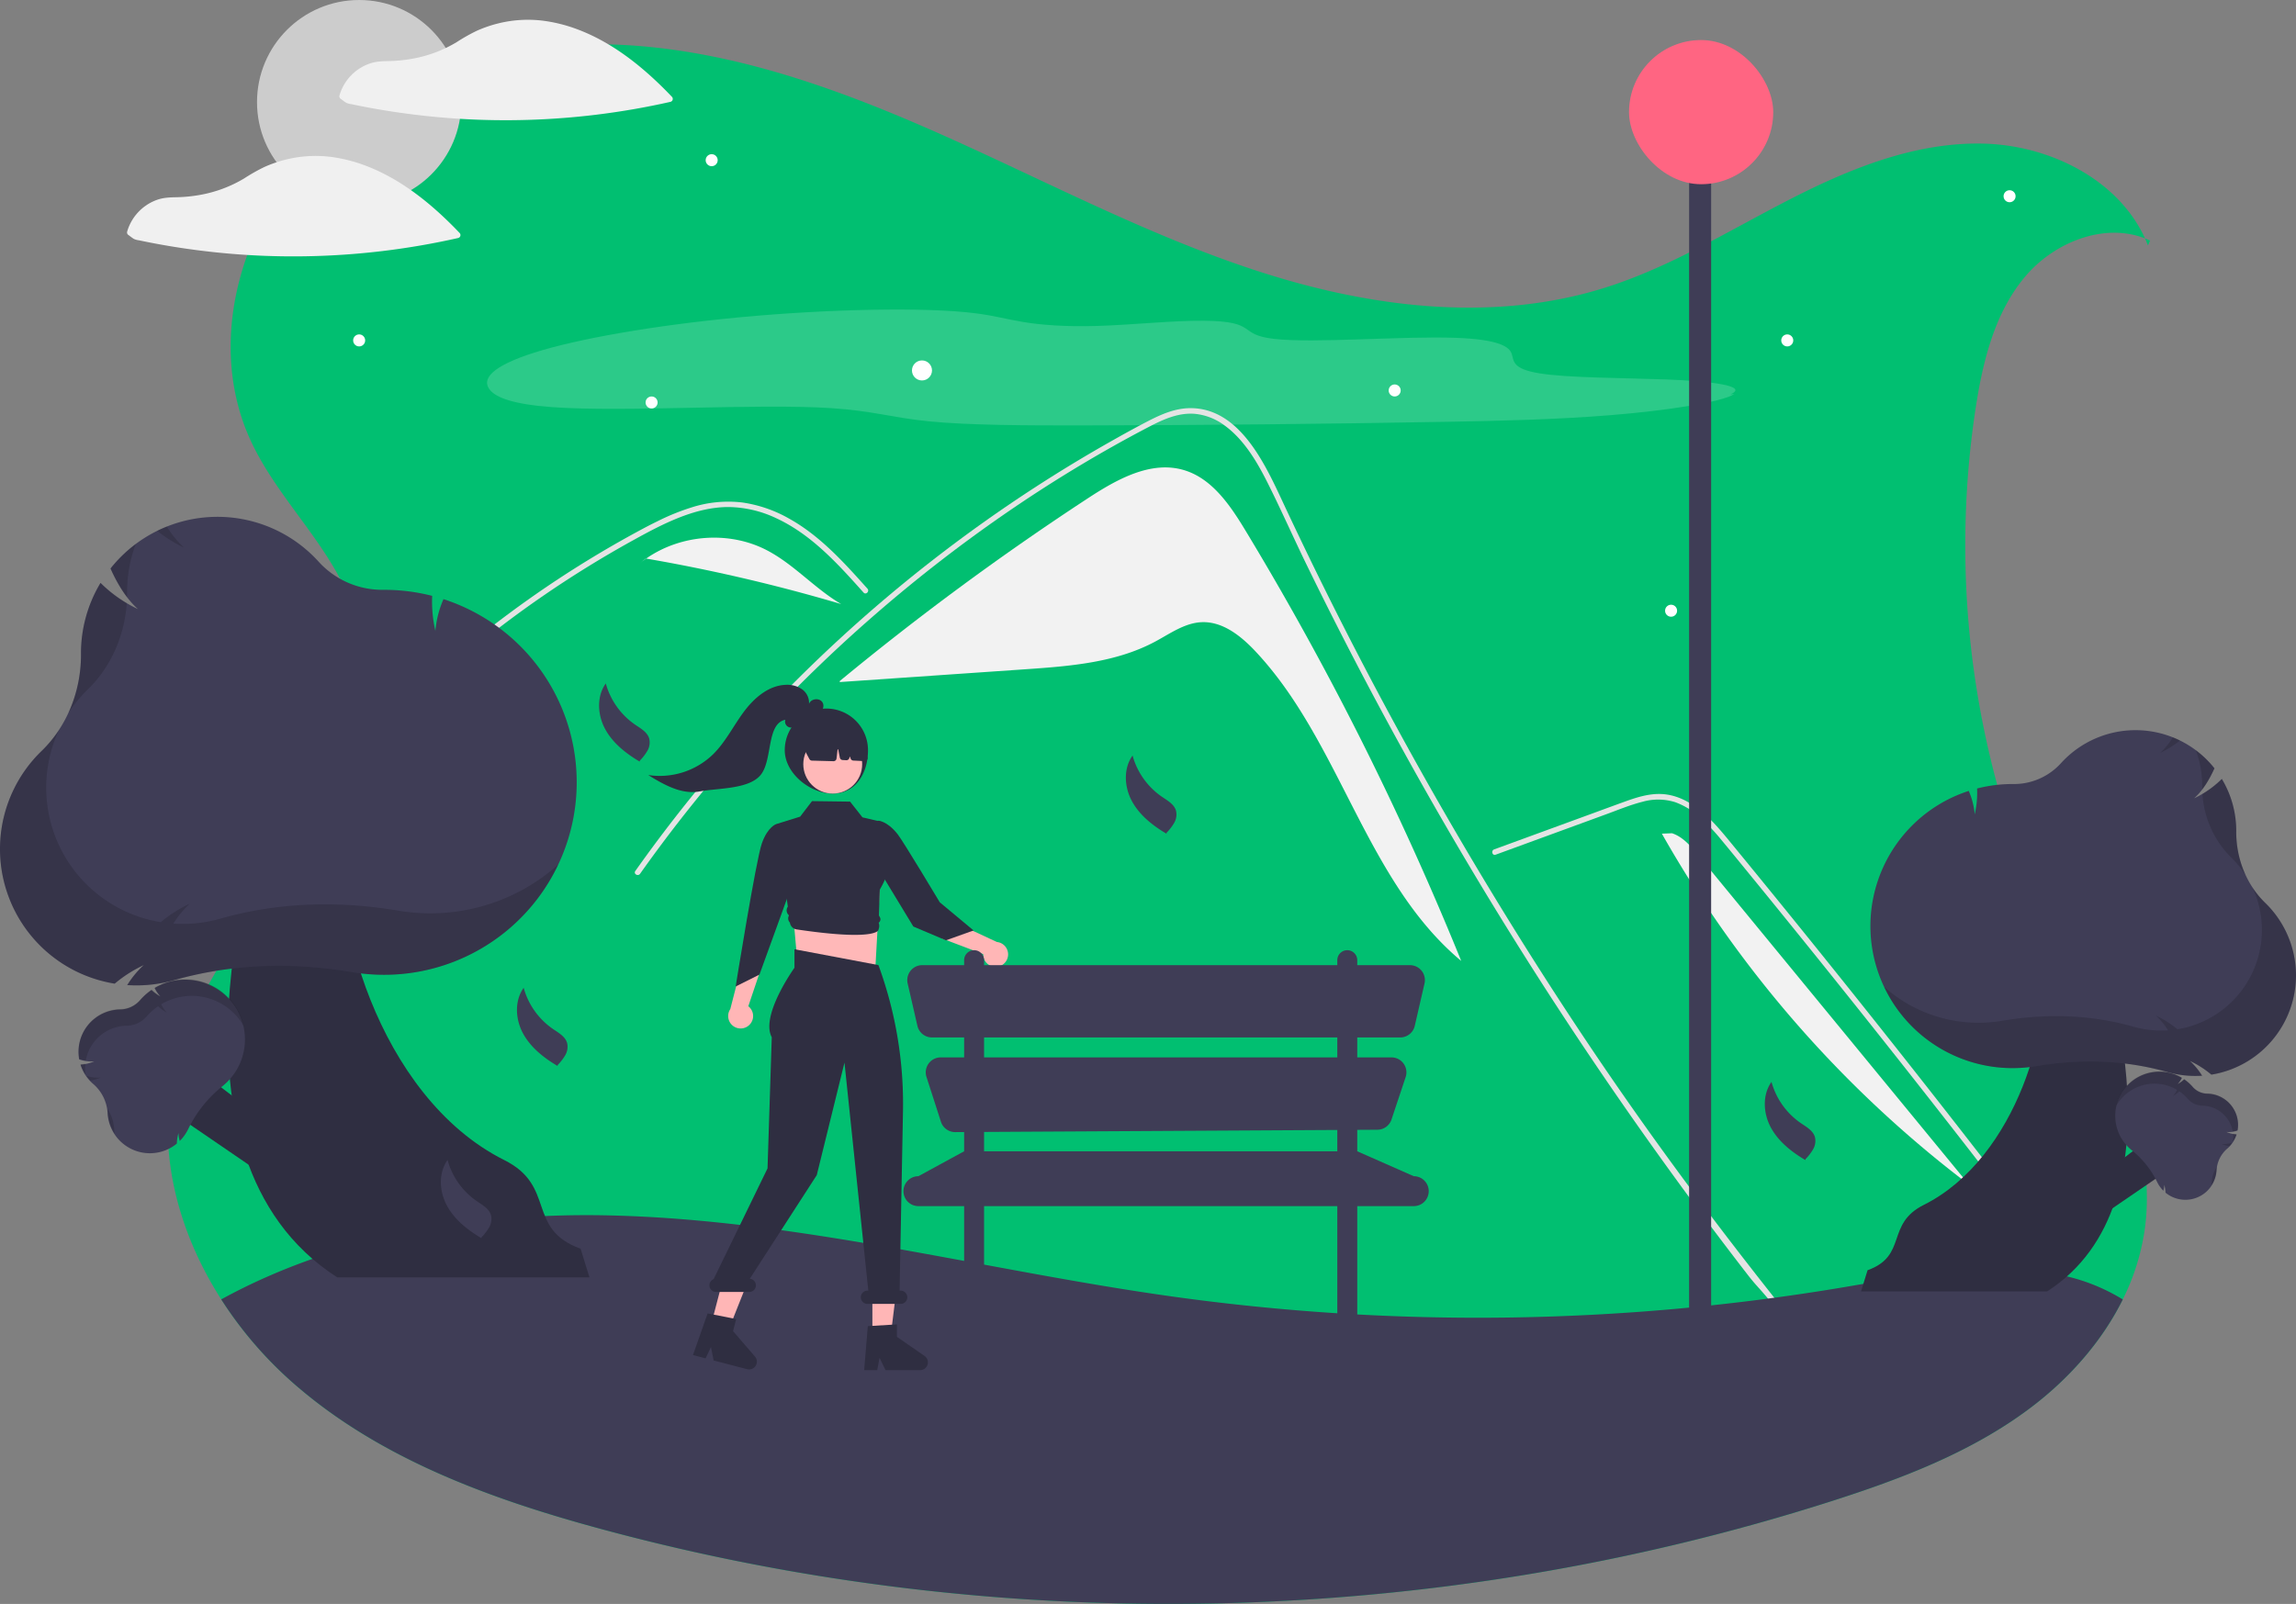 <svg id="f959f89c-f898-4249-a203-56365f3d7108" data-name="Layer 1" xmlns="http://www.w3.org/2000/svg" width="1146.318" height="801.004" viewBox="0 0 1146.318 801.004"><rect x="0" y="0" width="1146.318" height="801.004" fill="#808080" stroke="none"/><path d="M1050.699,514.508a456.249,456.249,0,0,1-37.38-261.87c3.6-23.1,9.44-46.85,24.43-64.79,14.39-17.23,39.35-27.37,60.03-19.29-13.57-29.61-47.76-46.5-80.59-47.33-34.09-.86-66.92,12.5-97.25,28.1-30.33,15.6-59.65,33.81-92.21,43.99-53.5,16.72-111.91,10.34-165.5-6.09-53.58-16.44-103.62-42.47-154.62-65.71-51.01-23.24-104.17-44.03-160.01-48.91-55.84-4.87-115.25,7.89-157.24,45.01s-61.87,101.28-38.27,152.11c14.25,30.7,42.22,54.32,52.04,86.7,12.32,40.65-7.08,83.96-30.41,119.45-23.34,35.49-51.8,69.58-60.47,111.16-8.01,38.38,2.72,78.02,24.05,111.38a197.345,197.345,0,0,0,35.74,41.61c43.09,37.91,98.77,58.15,154.17,73.13,200.27,54.17,416.13,49.29,613.75-13.88,34.99-11.18,69.95-24.43,99.32-46.48,19.16-14.38,35.83-33.02,46.39-54.35a114.106,114.106,0,0,0,11.13-36.18C1104.439,610.178,1072.969,562.058,1050.699,514.508Z" transform="translate(-26.841 -49.498)" fill="#01bf71"/><g opacity="0.17"><path d="M890.75,246.451c9.642-4.204-9.912-6.651-32.096-7.456s-49.021-.76-63.198-3.049c-13.711-2.213-12.701-6.149-13.854-9.715s-6.424-7.222-27.819-8.015c-26.661-.988-70.626,2.814-90.752.532-18.781-2.13-7.617-8.812-35.003-9.068-15.638-.146-35.785,2.057-53.186,2.588-16.336.499-28.422-.534-36.904-1.924s-14.389-3.151-23.934-4.379c-25.061-3.222-74.091-2.139-117.853,1.991s-81.273,10.898-102.429,17.602-27,13.304-22.072,18.901c3.147,3.574,11.199,6.916,30.732,8.352,36.536,2.686,101.584-1.938,139.337.506,21.041,1.362,30.376,4.739,48.838,6.587,19.834,1.985,48.869,2.091,77.397,2.043,59.397-.098,120.314-.708,182.43-1.827,25.945-.467,53.13-1.075,80.738-3.303s55.766-6.526,61.591-10.555" transform="translate(-26.841 -49.498)" fill="#fff"/></g><path d="M1099.259,172.048c-.46-1.18-.96-2.35-1.48-3.49.84.33,1.68.69,2.51,1.08Z" transform="translate(-26.841 -49.498)" fill="#01bf71"/><path d="M648.745,314.584c-7.669-12.684-16.757-26.228-30.99-30.37-16.482-4.796-33.413,4.732-47.775,14.135a1392.157,1392.157,0,0,0-123.893,91.283l.043.492q46.226-3.188,92.451-6.376c22.265-1.535,45.296-3.283,64.972-13.816,7.467-3.997,14.745-9.336,23.206-9.708,10.512-.462,19.677,6.879,26.88,14.549,42.607,45.371,54.937,114.754,102.738,154.616A1516.995,1516.995,0,0,0,648.745,314.584Z" transform="translate(-26.841 -49.498)" fill="#f2f2f2"/><path d="M910.646,699.413c-4.712-5.95-6.637-7.343-11.285-13.348Q842.597,612.649,792.653,534.273q-33.924-53.23-64.483-108.504-14.549-26.278-28.3-52.969-10.67-20.695-20.865-41.638c-1.944-3.988-3.832-7.994-5.711-12.009-4.428-9.442-8.773-18.93-13.439-28.244-5.317-10.616-11.789-21.745-21.553-28.877a29.405,29.405,0,0,0-15.319-5.895c-7.948-.513-15.282,2.769-22.176,6.353-50.439,26.301-97.659,59.276-140.37,96.798A730.778,730.778,0,0,0,346.397,485.878c-1.008,1.439-3.392.064-2.374-1.384q6.009-8.498,12.257-16.813A734.817,734.817,0,0,1,543.88,292.696q18.248-11.826,37.183-22.542c6.362-3.603,12.752-7.16,19.251-10.497,6.371-3.273,13.137-6.215,20.416-6.325,24.77-.385,37.595,27.667,46.405,46.542q4.153,8.911,8.406,17.766,16.075,33.621,33.387,66.628,10.685,20.379,21.837,40.52,34.707,62.718,73.779,122.897c34.506,53.143,68.737,100.089,108.046,149.785C913.671,698.844,911.737,700.806,910.646,699.413Z" transform="translate(-26.841 -49.498)" fill="#e4e4e4"/><path d="M457.991,345.435c-1.439-1.604-2.869-3.209-4.318-4.813-11.422-12.633-23.679-25.118-39.364-32.361a57.11,57.11,0,0,0-23.927-5.546c-8.562.028-16.932,2.273-24.843,5.418-3.74,1.494-7.398,3.19-11.001,4.996-4.116,2.072-8.159,4.281-12.183,6.509q-11.331,6.27-22.368,13.091-21.961,13.572-42.546,29.216-10.671,8.113-20.902,16.758-9.516,8.031-18.646,16.492c-1.302,1.201-3.245-.743-1.944-1.943,1.604-1.494,3.227-2.979,4.85-4.446q6.875-6.215,13.971-12.193,12.939-10.918,26.549-20.993,21.163-15.676,43.783-29.225,11.304-6.765,22.918-12.963c2.338-1.247,4.703-2.466,7.096-3.621a113.114,113.114,0,0,1,16.868-6.866,60.006,60.006,0,0,1,25.476-2.503,66.327,66.327,0,0,1,23.505,8.131c15.401,8.608,27.346,21.919,38.97,34.909C461.108,344.803,459.174,346.755,457.991,345.435Z" transform="translate(-26.841 -49.498)" fill="#e4e4e4"/><path d="M773.552,476.342l36.905-13.498,18.323-6.702c5.968-2.183,11.921-4.667,18.09-6.23a28.539,28.539,0,0,1,16.374.209,37.737,37.737,0,0,1,12.771,7.917,103.639,103.639,0,0,1,10.475,11.186c3.989,4.794,7.92,9.639,11.868,14.467q24.441,29.891,48.563,60.041,24.121,30.15,47.92,60.556,23.857,30.48,47.385,61.216,2.882,3.765,5.76,7.534c1.06,1.388,3.449.02,2.375-1.388q-23.702-31.044-47.735-61.835-24.092-30.864-48.516-61.466-24.424-30.601-49.179-60.937-6.167-7.558-12.354-15.099c-3.48-4.241-6.92-8.527-10.736-12.474-7.005-7.245-15.758-13.648-26.234-13.822-6.16-.102-12.121,1.852-17.844,3.923-6.17,2.232-12.325,4.506-18.486,6.759L782.111,470.292l-9.291,3.398c-1.649.603-.936,3.262.731,2.652Z" transform="translate(-26.841 -49.498)" fill="#e4e4e4"/><path d="M409.452,324.157c-18.754-9.639-42.771-7.751-60.005,4.291A855.845,855.845,0,0,1,446.818,351.174C433.535,343.39,423.145,331.195,409.452,324.157Z" transform="translate(-26.841 -49.498)" fill="#f2f2f2"/><path d="M349.263,328.415,345.652,331.35c1.221-1.027,2.491-1.99,3.795-2.901C349.386,328.438,349.324,328.426,349.263,328.415Z" transform="translate(-26.841 -49.498)" fill="#f2f2f2"/><path d="M874.624,476.477c-3.633-4.422-7.56-9.052-12.994-10.848l-5.073.2a575.436,575.436,0,0,0,153.267,175.221Q942.224,558.763,874.624,476.477Z" transform="translate(-26.841 -49.498)" fill="#f2f2f2"/><path d="M1086.669,698.448c-10.56,21.33-27.23,39.97-46.39,54.35-29.37,22.05-64.33,35.3-99.32,46.48-197.62,63.17-413.48,68.05-613.75,13.88-55.4-14.98-111.08-35.22-154.17-73.13a197.345,197.345,0,0,1-35.74-41.61c57.35-31.52,126.86-43.4,193.19-41.95,95.09,2.08,187.96,27.46,282.16,40.59a1102.669,1102.669,0,0,0,334.04-4.6c38.32-6.43,77.98-14.84,115.49-4.66A95.15,95.15,0,0,1,1086.669,698.448Z" transform="translate(-26.841 -49.498)" fill="#3f3d56"/><circle cx="179.318" cy="51" r="51" fill="#ccc"/><path d="M362.309,97.84C348.812,83.682,333.136,70.765,314.58,63.939a76.715,76.715,0,0,0-15.986-4.017c-.044-.006-.085.003-.129-.001a2.356,2.356,0,0,0-.27-.053,61.539,61.539,0,0,0-22.841,1.379,63.107,63.107,0,0,0-10.635,3.705,93.005,93.005,0,0,0-9.979,5.656A64.908,64.908,0,0,1,232.686,78.835a74.188,74.188,0,0,1-11.844,1.162c-3.447.069-6.698.189-9.964,1.434a23.916,23.916,0,0,0-14.565,15.771,1.551,1.551,0,0,0,.689,1.694c.883.633,1.745,1.351,2.673,1.914a8.339,8.339,0,0,0,2.611.712q2.214.467,4.433.907,8.176,1.62,16.42,2.868,16.681,2.525,33.542,3.558a373.481,373.481,0,0,0,67.51-2.029A374.771,374.771,0,0,0,361.647,100.347,1.514,1.514,0,0,0,362.309,97.84Z" transform="translate(-26.841 -49.498)" fill="#f0f0f0"/><path d="M208.58,131.939a76.715,76.715,0,0,0-15.986-4.017c-.044-.006-.085.003-.129-.001a2.356,2.356,0,0,0-.27-.053,61.539,61.539,0,0,0-22.841,1.379,63.107,63.107,0,0,0-10.635,3.705,93.005,93.005,0,0,0-9.979,5.656,64.908,64.908,0,0,1-22.052,8.227,74.188,74.188,0,0,1-11.844,1.162c-3.447.069-6.698.189-9.964,1.434a23.916,23.916,0,0,0-14.565,15.771,1.551,1.551,0,0,0,.689,1.694c.883.633,1.745,1.351,2.673,1.914a8.339,8.339,0,0,0,2.611.712q2.214.467,4.433.907,8.176,1.62,16.42,2.868,16.681,2.525,33.542,3.558a373.481,373.481,0,0,0,67.51-2.029A374.771,374.771,0,0,0,255.647,168.347a1.514,1.514,0,0,0,.662-2.507C242.812,151.682,227.136,138.765,208.58,131.939Z" transform="translate(-26.841 -49.498)" fill="#f0f0f0"/><polygon points="1047.411 588.142 1074.576 567.518 1087.816 580.759 1043.563 611.042 1047.411 588.142" fill="#2f2e41"/><path d="M1048.916,694.428H955.993l3.259-10.56,0,0c20.199-7.312,8.853-23.03,28.068-32.637,46.997-23.498,65.191-93.62,58.309-121.339l30.798-1.302S1118.959,649.375,1048.916,694.428Z" transform="translate(-26.841 -49.498)" fill="#2f2e41"/><path d="M1128.247,644.789a15.619,15.619,0,0,1-20.183.378l-.06-.05-.002-.078a14.965,14.965,0,0,0-.6-3.819,10.691,10.691,0,0,1-.388,2.644l-.078.29-.209-.215c-.18-.186-.355-.375-.519-.561a15.751,15.751,0,0,1-2.399-3.633,45.916,45.916,0,0,0-12.74-15.88,22.292,22.292,0,0,1-2.673-2.572,22.034,22.034,0,0,1,27.67-33.569l.138.081-.071.142a11.478,11.478,0,0,1-2.048,2.954,14.968,14.968,0,0,0,3.154-2.279l.1-.094.113.078a22.128,22.128,0,0,1,4.029,3.587l.128.147a9.836,9.836,0,0,0,7.284,3.361,15.614,15.614,0,0,1,15.119,18.293l-.018.103-.1.03a13.399,13.399,0,0,1-5.457.681,15.222,15.222,0,0,0,4.861,1.217l.217.017-.069.206a15.604,15.604,0,0,1-4.503,6.79l-.059.052-.063.055a15.333,15.333,0,0,0-5.297,10.643A15.733,15.733,0,0,1,1128.247,644.789Z" transform="translate(-26.841 -49.498)" fill="#3f3d56"/><path d="M1131.089,639.769a15.574,15.574,0,0,1-.176,1.679,15.785,15.785,0,0,0,2.538-7.82c.021-.426.065-.851.125-1.274A14.814,14.814,0,0,0,1131.089,639.769Z" transform="translate(-26.841 -49.498)" opacity="0.15"/><path d="M1136.003,620.789a15.198,15.198,0,0,0,3.884,1.098,15.63,15.63,0,0,0,1.423-1.736A13.244,13.244,0,0,1,1136.003,620.789Z" transform="translate(-26.841 -49.498)" opacity="0.15"/><path d="M1141.727,615.661a15.709,15.709,0,0,1-.111,4.052,15.529,15.529,0,0,0,1.758-3.625l.069-.206-.217-.017A15.095,15.095,0,0,1,1141.727,615.661Z" transform="translate(-26.841 -49.498)" opacity="0.15"/><path d="M1140.282,600.84a15.651,15.651,0,0,0-11.461-5.3,9.836,9.836,0,0,1-7.284-3.361l-.128-.147a22.128,22.128,0,0,0-4.029-3.587l-.113-.078-.1.094a14.968,14.968,0,0,1-3.154,2.279,11.478,11.478,0,0,0,2.048-2.954l.071-.142-.138-.081a22.018,22.018,0,0,0-32.621,14.254,22.022,22.022,0,0,1,30.259-8.113l.138.081-.071.142a11.478,11.478,0,0,1-2.048,2.954,14.968,14.968,0,0,0,3.154-2.279l.1-.094.113.078a22.129,22.129,0,0,1,4.029,3.587l.128.147a9.836,9.836,0,0,0,7.284,3.361,15.617,15.617,0,0,1,15.103,12.835,18.927,18.927,0,0,0,2.26-.55l.1-.03.018-.103A15.554,15.554,0,0,0,1140.282,600.84Z" transform="translate(-26.841 -49.498)" opacity="0.15"/><path d="M1173.159,536.541a50.291,50.291,0,0,1-42.007,49.6l-.248.041-.192-.16a48.186,48.186,0,0,0-10.51-6.672,34.423,34.423,0,0,1,5.566,6.56l.535.805-.965.046c-.833.041-1.66.061-2.459.061a50.716,50.716,0,0,1-13.884-1.925c-20.517-5.837-42.55-6.836-65.486-2.967a71.779,71.779,0,0,1-11.901.993A70.948,70.948,0,0,1,1009.287,444.637l.488-.161.193.476a36.957,36.957,0,0,1,2.787,11.233,48.196,48.196,0,0,0,1.198-12.471l-.015-.443.43-.108a71.249,71.249,0,0,1,17.241-2.115l.629.003a31.672,31.672,0,0,0,23.616-10.462,50.276,50.276,0,0,1,76.38,2.346l.212.262-.14.307c-2.938,6.475-6.138,11.192-9.958,14.641a49.013,49.013,0,0,0,13.28-9.163l.502-.487.352.605A50.242,50.242,0,0,1,1143.32,464.428l-.001.254c-.001.09-.001.18-.001.269,0,13.613,5.264,26.516,14.467,35.439A50.66,50.66,0,0,1,1173.159,536.541Z" transform="translate(-26.841 -49.498)" fill="#3f3d56"/><g opacity="0.15"><path d="M1111.689,417.717a35.519,35.519,0,0,1-6.335,7.772,48.889,48.889,0,0,0,9.898-6.186Q1113.502,418.44,1111.689,417.717Z" transform="translate(-26.841 -49.498)"/><path d="M1140.793,477.733a50.482,50.482,0,0,1,7.23,8.808,51.393,51.393,0,0,1-4.704-21.59c0-.09,0-.18.001-.269l.001-.254a50.242,50.242,0,0,0-6.84-25.327l-.352-.605-.502.487a49.126,49.126,0,0,1-9.17,6.983A48.972,48.972,0,0,0,1140.793,477.733Z" transform="translate(-26.841 -49.498)"/><path d="M1126.327,441.771l-.001.254c-.001.09-.001.18-.001.269,0,.494.009.986.023,1.477a52.365,52.365,0,0,0,5.956-10.267l.14-.307-.212-.262a50.688,50.688,0,0,0-9.096-8.797A50.356,50.356,0,0,1,1126.327,441.771Z" transform="translate(-26.841 -49.498)"/><path d="M1157.786,500.39a45.459,45.459,0,0,1-6.408-7.797,50.23,50.23,0,0,1-37.218,70.89l-.248.041-.192-.16a48.188,48.188,0,0,0-10.51-6.672,34.423,34.423,0,0,1,5.566,6.56l.535.805-.965.046c-.833.041-1.66.061-2.459.061a50.715,50.715,0,0,1-13.884-1.925c-20.517-5.837-42.55-6.836-65.486-2.967a71.779,71.779,0,0,1-11.901.993,70.624,70.624,0,0,1-47.12-17.969,71.011,71.011,0,0,0,64.113,40.626,71.779,71.779,0,0,0,11.901-.993c22.935-3.869,44.968-2.87,65.486,2.967a50.715,50.715,0,0,0,13.884,1.925c.799,0,1.626-.02,2.459-.061l.965-.046-.535-.805a34.423,34.423,0,0,0-5.566-6.56,48.188,48.188,0,0,1,10.51,6.672l.192.16.248-.041a50.254,50.254,0,0,0,26.633-85.75Z" transform="translate(-26.841 -49.498)"/></g><polygon points="134.035 560.973 97.223 533.025 79.28 550.968 139.25 592.007 134.035 560.973" fill="#2f2e41"/><path d="M195.21,687.428h125.927L316.72,673.117l0,0c-27.373-9.909-11.998-31.209-38.036-44.228-63.688-31.844-88.345-126.87-79.019-164.434l-41.736-1.765S100.291,626.374,195.21,687.428Z" transform="translate(-26.841 -49.498)" fill="#2f2e41"/><path d="M80.554,605.252a20.779,20.779,0,0,0-7.178-14.423c-.028-.025-.057-.05-.085-.075l-.08-.07a21.145,21.145,0,0,1-6.103-9.201l-.093-.279.293-.023a20.628,20.628,0,0,0,6.587-1.65,18.157,18.157,0,0,1-7.395-.923l-.136-.041-.024-.14a21.16,21.16,0,0,1,20.489-24.79,13.33,13.33,0,0,0,9.871-4.555l.174-.2a29.987,29.987,0,0,1,5.46-4.861l.154-.106.136.128a20.285,20.285,0,0,0,4.274,3.088,15.554,15.554,0,0,1-2.775-4.003l-.097-.193.187-.109A29.86,29.86,0,0,1,141.708,588.318a30.209,30.209,0,0,1-3.622,3.485,62.224,62.224,0,0,0-17.265,21.52,21.344,21.344,0,0,1-3.251,4.923c-.222.252-.458.508-.703.76l-.283.292-.105-.393a14.487,14.487,0,0,1-.526-3.583,20.28,20.28,0,0,0-.813,5.176l-.003.105-.082.067a21.15,21.15,0,0,1-34.502-15.419Z" transform="translate(-26.841 -49.498)" fill="#3f3d56"/><path d="M83.853,613.357a21.104,21.104,0,0,0,.238,2.275,21.392,21.392,0,0,1-3.439-10.598c-.028-.578-.089-1.153-.17-1.726A20.076,20.076,0,0,1,83.853,613.357Z" transform="translate(-26.841 -49.498)" opacity="0.15"/><path d="M77.193,587.635a20.597,20.597,0,0,1-5.264,1.488,21.18,21.18,0,0,1-1.929-2.353A17.947,17.947,0,0,0,77.193,587.635Z" transform="translate(-26.841 -49.498)" opacity="0.15"/><path d="M69.436,580.686a21.289,21.289,0,0,0,.151,5.491,21.044,21.044,0,0,1-2.382-4.912l-.093-.279.293-.023A20.452,20.452,0,0,0,69.436,580.686Z" transform="translate(-26.841 -49.498)" opacity="0.15"/><path d="M71.394,560.601a21.209,21.209,0,0,1,15.532-7.182,13.33,13.33,0,0,0,9.871-4.555l.174-.2a29.987,29.987,0,0,1,5.46-4.861l.154-.106.136.128a20.284,20.284,0,0,0,4.274,3.088,15.555,15.555,0,0,1-2.775-4.003l-.097-.193.187-.109A29.838,29.838,0,0,1,148.516,561.925a29.843,29.843,0,0,0-41.006-10.994l-.187.109.097.193a15.555,15.555,0,0,0,2.775,4.003,20.284,20.284,0,0,1-4.274-3.088l-.136-.128-.154.106a29.987,29.987,0,0,0-5.46,4.861l-.174.2a13.33,13.33,0,0,1-9.871,4.555A21.163,21.163,0,0,0,69.66,579.135a25.648,25.648,0,0,1-3.063-.745l-.136-.041-.024-.14A21.078,21.078,0,0,1,71.394,560.601Z" transform="translate(-26.841 -49.498)" opacity="0.15"/><path d="M47.675,424.475c12.471-12.093,19.605-29.578,19.605-48.026,0-.121,0-.244-.001-.365l-.001-.344a68.086,68.086,0,0,1,9.269-34.323l.477-.819.68.66a66.421,66.421,0,0,0,17.996,12.417c-5.177-4.675-9.514-11.067-13.495-19.841l-.19-.416.287-.355a68.132,68.132,0,0,1,103.507-3.179,42.921,42.921,0,0,0,32.003,14.178l.853-.004a96.555,96.555,0,0,1,23.364,2.866l.583.146-.021.6a65.313,65.313,0,0,0,1.623,16.9,50.082,50.082,0,0,1,3.777-15.223l.261-.645.661.219a96.146,96.146,0,0,1-30.248,187.398A97.272,97.272,0,0,1,202.538,534.974c-31.081-5.243-60.939-3.89-88.744,4.021a68.728,68.728,0,0,1-18.816,2.609c-1.083,0-2.204-.027-3.333-.082l-1.308-.063L91.064,540.368a46.65,46.65,0,0,1,7.543-8.89,65.3,65.3,0,0,0-14.243,9.041l-.26.217-.337-.055A68.102,68.102,0,0,1,47.675,424.475Z" transform="translate(-26.841 -49.498)" fill="#3f3d56"/><g opacity="0.15"><path d="M110.143,312.44a48.134,48.134,0,0,0,8.585,10.532,66.253,66.253,0,0,1-13.414-8.384Q107.686,313.42,110.143,312.44Z" transform="translate(-26.841 -49.498)"/><path d="M70.702,393.772a68.411,68.411,0,0,0-9.798,11.936,69.646,69.646,0,0,0,6.375-29.258c0-.121,0-.244-.001-.365l-.001-.344a68.087,68.087,0,0,1,9.269-34.323l.477-.819.68.66a66.574,66.574,0,0,0,12.427,9.463C88.972,367.31,82.046,382.772,70.702,393.772Z" transform="translate(-26.841 -49.498)"/><path d="M90.306,345.037l.001.344c.001.121.001.244.001.365,0,.669-.012,1.336-.031,2.002A70.962,70.962,0,0,1,82.205,333.834l-.19-.416.287-.355a68.69,68.69,0,0,1,12.327-11.922A68.241,68.241,0,0,0,90.306,345.037Z" transform="translate(-26.841 -49.498)"/><path d="M47.675,424.475a61.605,61.605,0,0,0,8.684-10.566,68.069,68.069,0,0,0,50.436,96.067l.337.055.26-.217a65.303,65.303,0,0,1,14.243-9.041,46.648,46.648,0,0,0-7.543,8.89l-.726,1.091,1.308.063c1.129.055,2.25.082,3.333.082a68.728,68.728,0,0,0,18.816-2.609c27.805-7.911,57.662-9.263,88.744-4.021a97.273,97.273,0,0,0,16.128,1.346,95.707,95.707,0,0,0,63.855-24.351,96.232,96.232,0,0,1-86.883,55.055A97.272,97.272,0,0,1,202.538,534.974c-31.081-5.243-60.939-3.89-88.744,4.021a68.728,68.728,0,0,1-18.816,2.609c-1.082,0-2.204-.027-3.333-.082l-1.307-.063L91.064,540.368a46.648,46.648,0,0,1,7.543-8.89,65.303,65.303,0,0,0-14.243,9.041l-.26.217-.337-.055A68.102,68.102,0,0,1,47.675,424.475Z" transform="translate(-26.841 -49.498)"/></g><circle cx="460.318" cy="185" r="5" fill="#fff"/><circle cx="834.318" cy="305" r="3" fill="#fff"/><circle cx="892.318" cy="170" r="3" fill="#fff"/><circle cx="355.318" cy="80" r="3" fill="#fff"/><circle cx="325.318" cy="201" r="3" fill="#fff"/><circle cx="179.318" cy="170" r="3" fill="#fff"/><circle cx="696.318" cy="195" r="3" fill="#fff"/><circle cx="1003.318" cy="98" r="3" fill="#fff"/><path d="M328.959,413.563c-3.8-7.035-4.33-16.255.335-22.749a36.838,36.838,0,0,0,14.675,20.599c2.772,1.887,6.051,3.698,6.999,6.914a8.235,8.235,0,0,1-.859,6.044,24.457,24.457,0,0,1-3.795,4.955l-.134.503C339.303,425.754,332.759,420.598,328.959,413.563Z" transform="translate(-26.841 -49.498)" fill="#3f3d56"/><path d="M910.959,612.563c-3.8-7.035-4.33-16.255.335-22.749a36.838,36.838,0,0,0,14.675,20.599c2.772,1.887,6.051,3.698,6.999,6.914a8.235,8.235,0,0,1-.859,6.044,24.457,24.457,0,0,1-3.795,4.955l-.134.503C921.303,624.754,914.759,619.598,910.959,612.563Z" transform="translate(-26.841 -49.498)" fill="#3f3d56"/><path d="M591.959,449.563c-3.8-7.035-4.33-16.255.335-22.749a36.838,36.838,0,0,0,14.675,20.599c2.772,1.887,6.051,3.698,6.999,6.914a8.235,8.235,0,0,1-.859,6.044,24.457,24.457,0,0,1-3.795,4.955l-.134.503C602.303,461.754,595.759,456.598,591.959,449.563Z" transform="translate(-26.841 -49.498)" fill="#3f3d56"/><path d="M287.959,565.563c-3.8-7.035-4.33-16.255.335-22.749a36.838,36.838,0,0,0,14.675,20.599c2.772,1.887,6.051,3.698,6.999,6.914a8.235,8.235,0,0,1-.859,6.044,24.457,24.457,0,0,1-3.795,4.955l-.134.503C298.303,577.754,291.759,572.598,287.959,565.563Z" transform="translate(-26.841 -49.498)" fill="#3f3d56"/><path d="M249.959,651.563c-3.8-7.035-4.33-16.255.335-22.749a36.838,36.838,0,0,0,14.675,20.599c2.772,1.887,6.051,3.698,6.999,6.914a8.235,8.235,0,0,1-.859,6.044,24.457,24.457,0,0,1-3.795,4.955l-.134.503C260.303,663.754,253.759,658.598,249.959,651.563Z" transform="translate(-26.841 -49.498)" fill="#3f3d56"/><rect x="843.318" y="68" width="11" height="589" fill="#3f3d56"/><rect x="813.318" y="20" width="72" height="72" rx="36" fill="#ff6582"/><path d="M418.643,424.139c0,11.478,12.516,21.678,23.993,21.678s17.571-10.201,17.571-21.678a20.782,20.782,0,0,0-41.564,0Z" transform="translate(-26.841 -49.498)" fill="#2f2e41"/><polygon points="398.471 484.489 437.067 483.005 439.294 442.925 394.76 442.925 398.471 484.489" fill="#ffb8b8"/><path d="M400.814,561.493a6.182,6.182,0,0,0-.365-9.473l7.007-20.822-11.038,2.917-4.962,19.326a6.216,6.216,0,0,0,9.357,8.052Z" transform="translate(-26.841 -49.498)" fill="#ffb6b6"/><circle cx="415.758" cy="381.625" r="14.698" fill="#ffb8b8"/><path d="M442.96,429.644l-10.733-.284a1.504,1.504,0,0,1-1.28-.787l-3.588-6.655a1.498,1.498,0,0,1,.396-1.891L441.798,409.047a1.497,1.497,0,0,1,1.256-.28l11.342,2.584a1.499,1.499,0,0,1,1.107,1.043l4.441,15.295a1.499,1.499,0,0,1-1.514,1.916l-5.56-.278a1.507,1.507,0,0,1-1.347-1.028l-.231-.699a.173.173,0,0,0-.338.054,1.5,1.5,0,0,1-1.573,1.498l-1.841-.092a1.495,1.495,0,0,1-1.396-1.205l-.794-3.993a.173.173,0,0,0-.342.014l-.519,4.442a1.492,1.492,0,0,1-1.487,1.325Z" transform="translate(-26.841 -49.498)" fill="#2f2e41"/><path d="M432.252,449.581l19.003.253,6.185,7.853,9.957,2.348,2.588,14.954c1.294,7.476-.08,12.211-3.881,18.778l0,0-.455,12.918.503.914a2.094,2.094,0,0,1-.631,2.723h0a4.277,4.277,0,0,1,.118,2.815l-.245.81s-.708,5.663-40.832-.293a3.956,3.956,0,0,1-3.343-3.399h0a2.954,2.954,0,0,1-.547-3.404l.082-.163-.412-.485a3.177,3.177,0,0,1-.161-3.907h0l-5.767-41.252,11.912-3.71Z" transform="translate(-26.841 -49.498)" fill="#2f2e41"/><path d="M419.169,464.993l-4.757-3.948s-4.23,1.25-7.183,9.581-13.09,71.527-13.09,71.527l11.876-5.938,16.839-46.431Z" transform="translate(-26.841 -49.498)" fill="#2f2e41"/><path d="M524.819,532.274a6.182,6.182,0,0,1-7.091-6.291l-20.541-7.792,9.257-6.682,18.087,8.424a6.216,6.216,0,0,1,.288,12.342Z" transform="translate(-26.841 -49.498)" fill="#ffb6b6"/><path d="M461.881,464.633l3.225-5.274s4.407-.185,9.895,6.744c2.814,3.552,21.049,34.017,21.049,34.017l16.863,14.055-13.806,4.931-16.272-6.903-18.244-30.078Z" transform="translate(-26.841 -49.498)" fill="#2f2e41"/><polygon points="435.555 666.81 444.739 666.81 449.108 631.385 435.553 631.386 435.555 666.81" fill="#ffb6b6"/><polygon points="355.157 661.099 364.044 663.415 377.208 630.238 364.091 626.819 355.157 661.099" fill="#ffb6b6"/><path d="M460.118,711.778l14.518-.867v6.22l13.803,9.533a3.885,3.885,0,0,1-2.208,7.083H468.947l-2.979-6.153-1.163,6.153h-6.517Z" transform="translate(-26.841 -49.498)" fill="#2f2e41"/><path d="M380.131,705.429l14.267,2.824-1.569,6.019,10.952,12.706a3.885,3.885,0,0,1-3.923,6.297L383.133,728.914l-1.331-6.705-2.678,5.66-6.306-1.644Z" transform="translate(-26.841 -49.498)" fill="#2f2e41"/><path d="M383.125,688.319l26.921-55.33,2.114-65.491C406.332,556.677,423.491,532.805,423.491,532.805v-9.245l41.919,7.908v0a201.215,201.215,0,0,1,12.262,73.06L475.982,694.047h.53a3.315,3.315,0,1,1,0,6.631H459.935a3.315,3.315,0,1,1,0-6.631h.427L448.463,580.164l-13.837,56.199L401.189,688.107a3.307,3.307,0,0,1-.265,6.604H384.347a3.312,3.312,0,0,1-1.223-6.391Z" transform="translate(-26.841 -49.498)" fill="#2f2e41"/><path d="M382.758,426.296c6.194-6.059,10.093-14.028,15.223-21.011,5.13-6.983,12.355-13.382,21.011-13.77a13.038,13.038,0,0,1,8.166,2.129,8.305,8.305,0,0,1,3.605,7.367c.914-2.567,4.997-3.145,6.588-.933,1.591,2.212-.257,5.899-2.981,5.948l-.267-1.057a18.249,18.249,0,0,1-11.801,7.836,2.978,2.978,0,0,1-3.355-3.854C409.591,410.807,412.561,428.252,407,436s-21.453,6.996-30.829,8.735c-9.055,1.68-17.859-3.348-25.699-8.178A38.272,38.272,0,0,0,382.758,426.296Z" transform="translate(-26.841 -49.498)" fill="#2f2e41"/><path d="M732.69,636.904,704.473,624.455V613.753l10.056-.057a7.469,7.469,0,0,0,7.044-5.107l7.064-21.193a7.469,7.469,0,0,0-7.086-9.831H704.473v-9.959H725.913a7.469,7.469,0,0,0,7.279-5.796l4.865-21.163a7.469,7.469,0,0,0-7.279-9.143H704.473v-2.49a4.979,4.979,0,0,0-9.959,0v2.49H518.157v-2.49a4.979,4.979,0,0,0-9.959,0v2.49H487.287a7.469,7.469,0,0,0-7.279,9.143l4.865,21.163a7.469,7.469,0,0,0,7.279,5.796H508.198v9.959H496.513a7.469,7.469,0,0,0-7.109,9.76l7.21,22.377a7.469,7.469,0,0,0,7.151,5.178l4.432-.025V624.455l-22.823,12.449a7.469,7.469,0,0,0-7.469,7.469v0a7.469,7.469,0,0,0,7.469,7.469H508.198v54.774a4.979,4.979,0,0,0,9.959,0V651.842H694.514v54.774a4.979,4.979,0,0,0,9.959,0V651.842h28.217a7.469,7.469,0,0,0,7.469-7.469v0A7.469,7.469,0,0,0,732.69,636.904Zm-214.533-69.298H694.514v9.959H518.157Zm0,56.849v-9.656l176.357-.991V624.455Z" transform="translate(-26.841 -49.498)" fill="#3f3d56"/></svg>